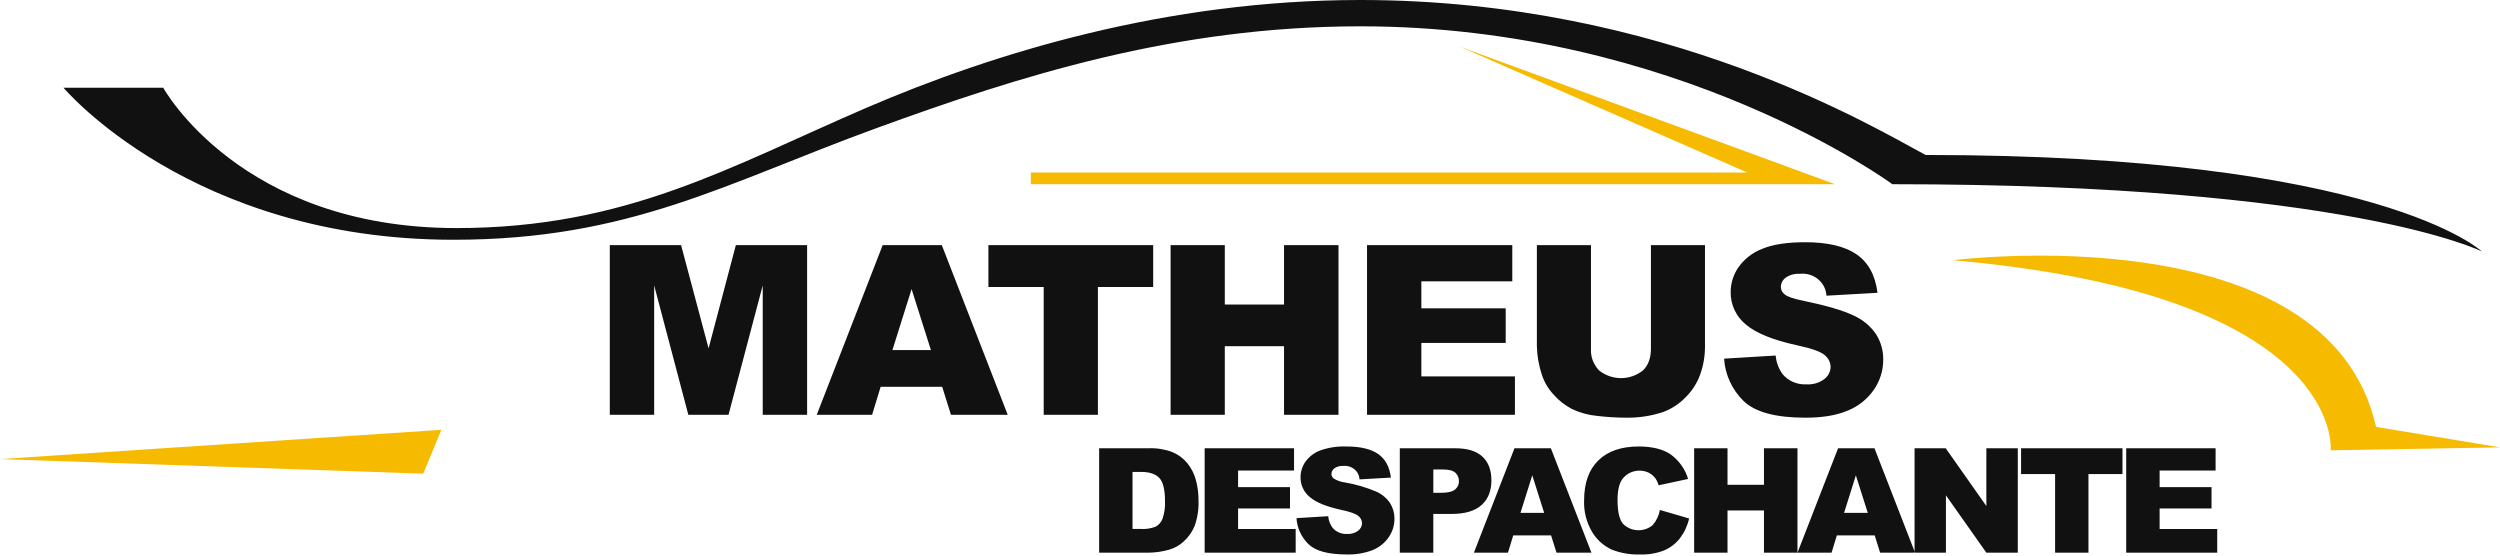 <svg width="180" height="40" viewBox="0 0 180 40" fill="none" xmlns="http://www.w3.org/2000/svg">
<g clip-path="url(#clip0_2_34)">
<path fill-rule="evenodd" clip-rule="evenodd" d="M140.605 18.737C140.605 18.737 167.626 15.274 171.076 30.737C175.339 31.448 180 32.211 180 32.211L167.811 32.421C167.811 32.421 168.918 21.216 140.605 18.737ZM30.472 34.105L31.777 30.947L0 33.053L30.472 34.105ZM105.127 3.368L132.116 13.263H74.22V12.421H125.804L105.127 3.368Z" fill="#F6BA00"/>
<path fill-rule="evenodd" clip-rule="evenodd" d="M178.694 18.105C178.694 18.105 171.357 11.158 138.646 11.158C135.173 9.333 119.991 0 97.944 0C83.987 0 71.529 3.818 62.358 7.772C52.509 12.018 45.074 16.421 32.866 16.421C17.287 16.421 11.753 6.316 11.753 6.316H4.571C4.571 6.316 13.756 17.263 32.648 17.263C45.373 17.263 52.261 13.174 63.141 9.213C73.35 5.497 84.583 1.895 97.944 1.895C120.827 1.895 136.251 13.263 136.251 13.263C169.074 13.263 178.694 18.105 178.694 18.105Z" fill="#111111"/>
<path fill-rule="evenodd" clip-rule="evenodd" d="M43.905 29.865H47.1V20.549L49.56 29.865H52.453L54.916 20.549V29.865H58.112V17.649H52.982L51.018 25.082L49.038 17.649H43.905V29.865ZM68.469 29.865H72.556L67.81 17.649H63.553L58.806 29.865H62.791L63.406 27.849H67.837L68.469 29.865ZM64.254 25.207L65.634 20.815L67.027 25.207H64.254ZM71.165 20.665H75.146V29.865H79.049V20.665H83.029V17.649H71.165V20.665ZM84.283 29.865H88.186V24.924H92.45V29.865H96.371V17.649H92.45V21.924H88.186V17.649H84.283V29.865ZM98.426 29.865H109.075V27.099H102.337V24.69H108.411V22.198H102.337V20.257H108.885V17.649H98.426V29.865ZM118.867 25.1C118.867 25.778 118.676 26.301 118.294 26.67C117.848 27.029 117.287 27.225 116.707 27.224C116.127 27.222 115.566 27.023 115.123 26.662C114.925 26.452 114.772 26.205 114.673 25.937C114.575 25.669 114.533 25.384 114.55 25.1V17.648H110.655V24.926C110.673 25.628 110.795 26.324 111.017 26.992C111.188 27.512 111.472 27.992 111.849 28.399C112.222 28.829 112.677 29.186 113.188 29.452C113.76 29.722 114.377 29.89 115.01 29.947C115.678 30.027 116.35 30.069 117.022 30.072C117.95 30.093 118.875 29.955 119.753 29.664C120.344 29.441 120.878 29.095 121.317 28.652C121.809 28.179 122.183 27.604 122.411 26.97C122.646 26.312 122.764 25.621 122.759 24.925V17.649H118.867V25.101V25.1ZM125.54 28.874C126.367 29.674 127.854 30.074 130.002 30.074C131.225 30.074 132.239 29.903 133.043 29.561C133.809 29.25 134.462 28.727 134.921 28.057C135.363 27.416 135.597 26.661 135.593 25.89C135.602 25.254 135.427 24.628 135.089 24.082C134.695 23.493 134.136 23.024 133.479 22.728C132.74 22.364 131.518 22.004 129.813 21.649C129.123 21.51 128.687 21.36 128.503 21.198C128.418 21.137 128.348 21.058 128.299 20.968C128.25 20.877 128.223 20.776 128.22 20.674C128.22 20.543 128.251 20.413 128.311 20.295C128.37 20.177 128.457 20.075 128.565 19.994C128.862 19.788 129.225 19.69 129.59 19.715C129.824 19.69 130.061 19.71 130.286 19.777C130.511 19.843 130.72 19.954 130.9 20.101C131.079 20.249 131.225 20.431 131.329 20.635C131.432 20.84 131.492 21.063 131.503 21.29L135.181 21.082C135.02 19.815 134.516 18.892 133.669 18.311C132.822 17.731 131.591 17.44 129.977 17.44C128.662 17.44 127.627 17.6 126.871 17.92C126.183 18.186 125.592 18.644 125.174 19.236C124.808 19.762 124.611 20.381 124.609 21.015C124.598 21.463 124.692 21.908 124.883 22.316C125.073 22.724 125.357 23.086 125.712 23.373C126.441 23.99 127.662 24.484 129.374 24.857C130.418 25.079 131.085 25.315 131.372 25.565C131.504 25.668 131.611 25.797 131.685 25.944C131.76 26.091 131.8 26.251 131.803 26.415C131.801 26.585 131.759 26.752 131.68 26.904C131.602 27.056 131.49 27.19 131.351 27.294C130.984 27.568 130.526 27.702 130.063 27.673C129.735 27.691 129.408 27.633 129.109 27.504C128.809 27.375 128.545 27.179 128.34 26.931C128.058 26.536 127.889 26.076 127.849 25.598L124.135 25.823C124.205 26.971 124.704 28.056 125.54 28.874Z" fill="#111111"/>
<path fill-rule="evenodd" clip-rule="evenodd" d="M79.139 39.793H82.709C83.193 39.785 83.674 39.716 84.14 39.588C84.546 39.478 84.917 39.273 85.222 38.99C85.566 38.68 85.835 38.3 86.009 37.877C86.224 37.277 86.32 36.643 86.292 36.008C86.295 35.517 86.231 35.027 86.101 34.552C85.984 34.113 85.775 33.703 85.486 33.346C85.202 33 84.833 32.727 84.413 32.551C83.87 32.348 83.29 32.253 82.709 32.274H79.139V39.792V39.793ZM82.14 33.977C82.762 33.977 83.207 34.124 83.476 34.418C83.745 34.712 83.879 35.258 83.879 36.054C83.904 36.496 83.843 36.939 83.699 37.36C83.606 37.598 83.43 37.798 83.201 37.924C82.86 38.053 82.494 38.109 82.129 38.085H81.542V33.977H82.141H82.14ZM86.735 39.793H93.289V38.09H89.142V36.608H92.88V35.075H89.142V33.88H93.171V32.274H86.735V39.792V39.793ZM94.213 39.182C94.723 39.675 95.638 39.921 96.96 39.921C97.6 39.941 98.237 39.834 98.832 39.605C99.303 39.414 99.706 39.091 99.988 38.679C100.26 38.284 100.404 37.82 100.401 37.346C100.407 36.954 100.299 36.569 100.091 36.233C99.848 35.87 99.504 35.581 99.099 35.399C98.377 35.094 97.619 34.871 96.843 34.737C96.557 34.703 96.282 34.608 96.037 34.46C95.985 34.422 95.942 34.374 95.912 34.318C95.882 34.262 95.865 34.2 95.863 34.137C95.863 34.056 95.882 33.976 95.919 33.904C95.956 33.831 96.009 33.768 96.076 33.719C96.259 33.592 96.482 33.531 96.707 33.547C96.851 33.531 96.996 33.544 97.135 33.585C97.274 33.625 97.402 33.693 97.513 33.784C97.623 33.875 97.713 33.987 97.777 34.112C97.841 34.238 97.877 34.375 97.884 34.515L100.147 34.387C100.048 33.608 99.738 33.039 99.217 32.682C98.696 32.324 97.938 32.146 96.943 32.147C96.292 32.121 95.642 32.221 95.032 32.442C94.608 32.606 94.245 32.888 93.987 33.252C93.761 33.576 93.64 33.957 93.639 34.347C93.632 34.623 93.689 34.897 93.807 35.148C93.924 35.399 94.099 35.621 94.317 35.798C94.766 36.178 95.517 36.482 96.571 36.711C97.214 36.848 97.624 36.994 97.801 37.147C97.882 37.211 97.948 37.29 97.993 37.381C98.039 37.471 98.064 37.57 98.066 37.67C98.065 37.775 98.039 37.878 97.991 37.972C97.942 38.065 97.873 38.147 97.788 38.212C97.562 38.38 97.28 38.463 96.995 38.445C96.794 38.456 96.592 38.42 96.408 38.341C96.223 38.261 96.061 38.141 95.934 37.988C95.761 37.745 95.657 37.462 95.632 37.167L93.347 37.306C93.39 38.013 93.698 38.68 94.213 39.183L94.213 39.182ZM100.785 39.793H103.198V37.003H104.513C105.481 37.003 106.202 36.789 106.674 36.362C107.146 35.935 107.382 35.342 107.381 34.582C107.381 33.844 107.165 33.275 106.732 32.874C106.299 32.474 105.648 32.275 104.778 32.275H100.785V39.793H100.785ZM103.198 33.803H103.882C104.331 33.803 104.636 33.885 104.799 34.049C104.879 34.128 104.942 34.222 104.983 34.325C105.025 34.428 105.045 34.538 105.043 34.649C105.046 34.763 105.022 34.876 104.973 34.979C104.925 35.083 104.852 35.174 104.762 35.246C104.575 35.402 104.249 35.48 103.786 35.48H103.199V33.803H103.198ZM112.069 39.793H114.584L111.662 32.274H109.043L106.121 39.792H108.573L108.952 38.551H111.678L112.069 39.793ZM109.474 36.926L110.323 34.224L111.181 36.926H109.474H109.474ZM119 37.803C118.7 38.059 118.309 38.193 117.909 38.176C117.509 38.16 117.131 37.994 116.855 37.714C116.594 37.405 116.463 36.834 116.463 36.001C116.463 35.328 116.573 34.834 116.792 34.52C116.997 34.233 117.301 34.025 117.65 33.935C117.999 33.845 118.37 33.878 118.696 34.029C118.891 34.126 119.06 34.266 119.189 34.439C119.293 34.594 119.372 34.763 119.422 34.941L121.543 34.485C121.335 33.782 120.897 33.163 120.294 32.721C119.734 32.338 118.964 32.147 117.985 32.147C116.734 32.147 115.766 32.48 115.082 33.148C114.398 33.816 114.056 34.772 114.056 36.016C114.022 36.819 114.224 37.616 114.639 38.312C114.964 38.853 115.446 39.289 116.026 39.565C116.682 39.825 117.388 39.946 118.096 39.922C118.685 39.941 119.271 39.841 119.817 39.629C120.264 39.437 120.653 39.139 120.949 38.763C121.273 38.336 121.501 37.848 121.617 37.331L119.512 36.716C119.442 37.115 119.266 37.49 119 37.803V37.803ZM121.979 39.793H124.381V36.752H127.006V39.793H129.418V32.274H127.006V34.905H124.381V32.274H121.979V39.792V39.793ZM135.368 39.793H137.884L134.962 32.274H132.342L129.42 39.792H131.873L132.252 38.551H134.979L135.368 39.793ZM132.774 36.926L133.622 34.224L134.48 36.926H132.774ZM137.848 39.793H140.107V35.665L143.018 39.793H145.281V32.274H143.018V36.433L140.091 32.274H137.849V39.792L137.848 39.793ZM145.517 34.131H147.967V39.793H150.369V34.131H152.819V32.274H145.517V34.13V34.131ZM153.086 39.793H159.64V38.09H155.493V36.608H159.231V35.075H155.493V33.88H159.523V32.274H153.086V39.792V39.793Z" fill="#111111"/>
</g>
<defs>
<clipPath id="clip0_2_34">
<rect width="180" height="40" fill="white"/>
</clipPath>
</defs>
</svg>
